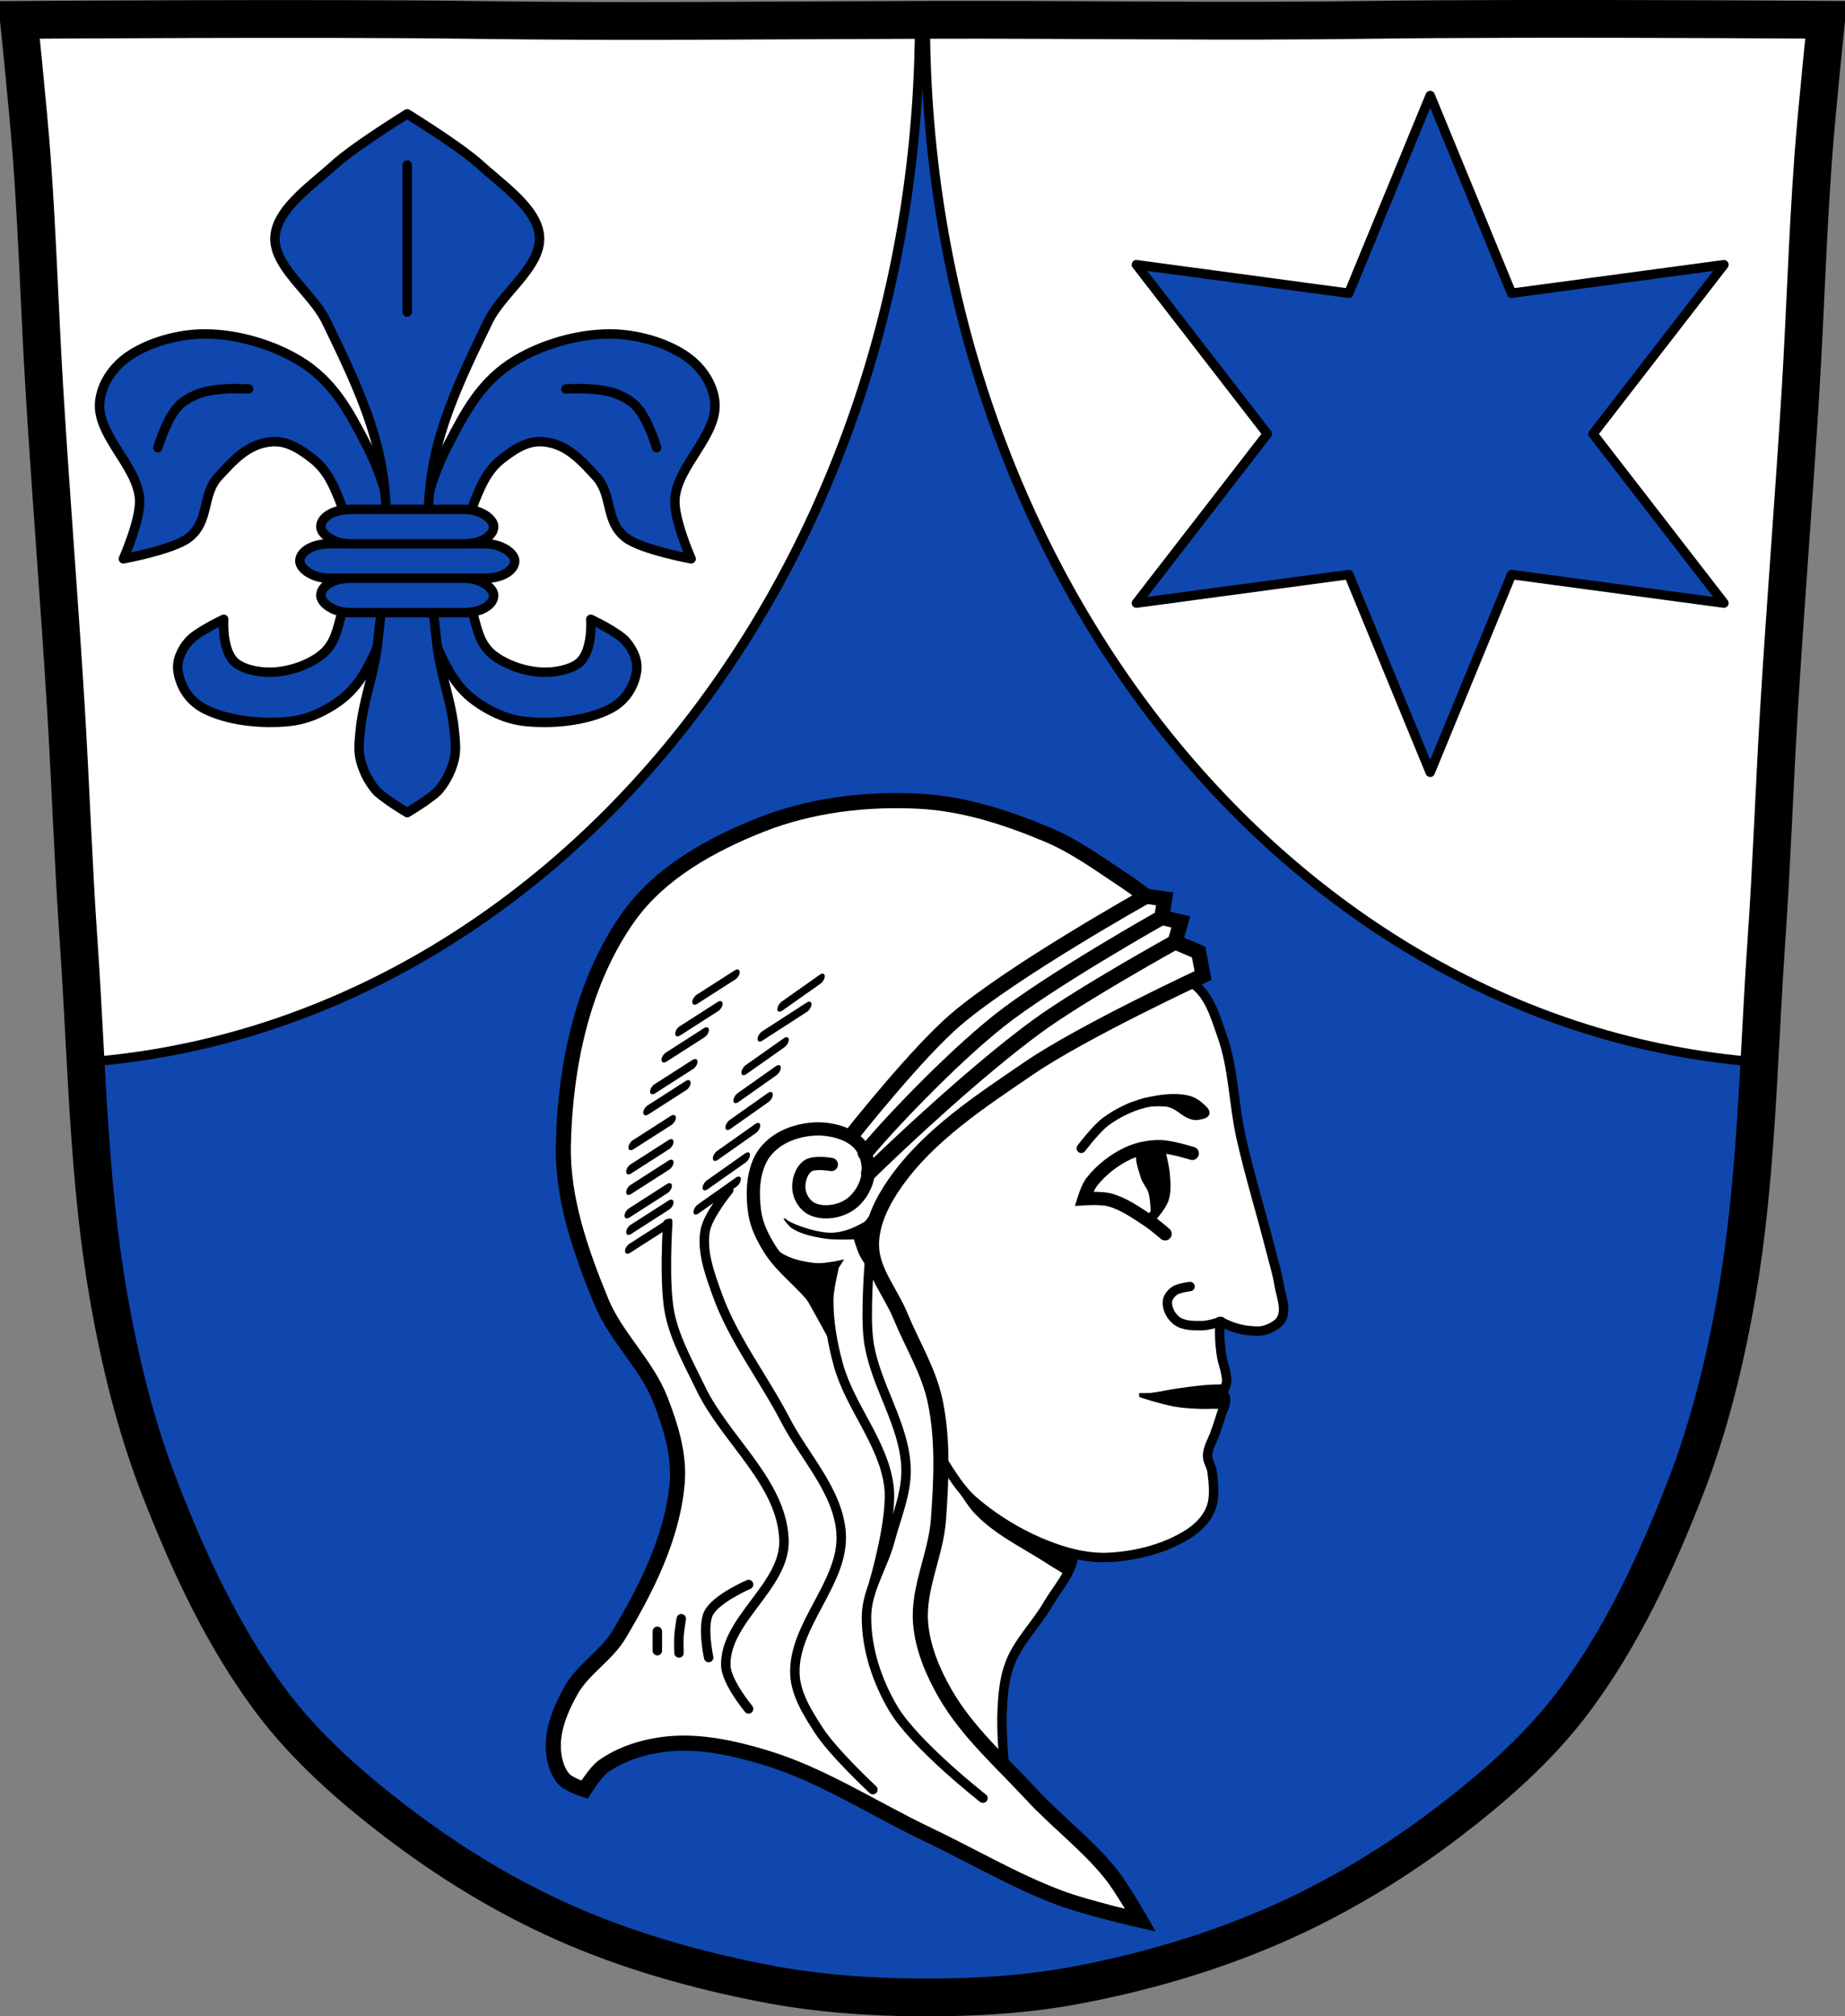 <svg xmlns="http://www.w3.org/2000/svg" viewBox="0 0 977.12 1067.6"><rect x="0" y="0" width="977.12" height="1067.6" fill="#808080" stroke="none"/><path d="M798.39 10.026c-26.17.053-51.02.198-70.798.478-79.11 1.122-156.7-.214-235.05 0-2.653.007-5.305.036-7.958.043-78.35.214-155.94 1.122-235.05 0-79.11-1.122-239.53 0-239.53 0s4.995 48.18 6.784 72.32c3.067 41.38 4.256 82.87 6.784 124.29 3.405 55.766 7.902 111.49 11.307 167.25 2.529 41.41 3.91 82.9 6.784 124.29 4.346 62.59 5.02 125.75 15.786 187.56 6.02 34.562 14.418 68.979 27.14 101.67 15.355 39.473 33.473 78.71 58.839 112.63 18.288 24.456 41.648 45.04 65.884 63.62 27.747 21.272 57.962 39.816 89.93 53.968 33.818 14.97 69.917 25.08 106.24 32.09 27.334 5.278 55.35 7.255 83.19 7.349 27.662.094 55.55-1.52 82.71-6.741 36.46-7.01 72.54-17.626 106.46-32.746 31.934-14.235 62.23-32.696 89.98-53.968 24.24-18.58 47.595-39.17 65.884-63.62 25.365-33.919 43.484-73.16 58.839-112.63 12.718-32.695 21.12-67.16 27.14-101.72 10.762-61.814 11.44-124.97 15.786-187.56 2.874-41.39 4.256-82.87 6.784-124.29 3.405-55.766 7.902-111.44 11.307-167.21 2.529-41.41 3.717-82.909 6.784-124.29 1.79-24.14 6.784-72.32 6.784-72.32s-90.24-.636-168.73-.478" fill="#0f47af"/><g stroke="#000"><path d="M828.16 9.989c-9.98-.003-19.969.008-29.781.031-26.17.062-51 .234-70.781.563-79.11 1.313-156.71-.251-235.06 0-.832.003-1.668.025-2.5.031v.031c0 295.15 197.63 536.28 446.47 552.09 2.197-42.11 3.522-84.26 5.719-126.37 3.405-65.26 7.908-130.43 11.313-195.69 2.529-48.47 3.714-97.01 6.781-145.44 1.79-28.25 6.781-84.66 6.781-84.66s-69.08-.575-138.94-.594zm-689.19.063c-66.31.064-128.97.594-128.97.594s4.992 56.37 6.781 84.62c3.067 48.42 4.253 96.97 6.781 145.44 3.405 65.26 7.908 130.46 11.313 195.72 2.195 42.08 3.494 84.24 5.688 126.31 248.84-15.815 446.47-256.94 446.47-552.09v-.031c-.822.006-1.647.029-2.469.031-78.35.251-155.93 1.313-235.03 0-29.665-.492-70.775-.632-110.56-.594zm618.47 40.531 43.09 104.69L913 140.153l-69.34 89.59 69.34 89.59-112.47-15.12-43.09 104.69-43.12-104.69-112.47 15.12 69.34-89.59-69.34-89.59 112.47 15.12 43.12-104.69z" fill="#fff" stroke-linejoin="round" stroke-width="5"/><path d="M798.39 10.026c-26.17.053-51.02.198-70.798.478-79.11 1.122-156.7-.214-235.05 0-2.653.007-5.305.036-7.958.043-78.35.214-155.94 1.122-235.05 0-79.11-1.122-239.53 0-239.53 0s4.995 48.18 6.784 72.32c3.067 41.38 4.256 82.87 6.784 124.29 3.405 55.766 7.902 111.49 11.307 167.25 2.529 41.41 3.91 82.9 6.784 124.29 4.346 62.59 5.02 125.75 15.786 187.56 6.02 34.562 14.418 68.979 27.14 101.67 15.355 39.473 33.473 78.71 58.839 112.63 18.288 24.456 41.648 45.04 65.884 63.62 27.747 21.272 57.962 39.816 89.93 53.968 33.818 14.97 69.917 25.08 106.24 32.09 27.334 5.278 55.35 7.255 83.19 7.349 27.662.094 55.55-1.52 82.71-6.741 36.46-7.01 72.54-17.626 106.46-32.746 31.934-14.235 62.23-32.696 89.98-53.968 24.24-18.58 47.595-39.17 65.884-63.62 25.365-33.919 43.484-73.16 58.839-112.63 12.718-32.695 21.12-67.16 27.14-101.72 10.762-61.814 11.44-124.97 15.786-187.56 2.874-41.39 4.256-82.87 6.784-124.29 3.405-55.766 7.902-111.44 11.307-167.21 2.529-41.41 3.717-82.909 6.784-124.29 1.79-24.14 6.784-72.32 6.784-72.32s-90.24-.636-168.73-.478z" fill="none" stroke-width="20"/><g stroke-width="5"><g fill="#0f47af" stroke-linejoin="round"><path d="M108.313 176.814c-14.226.009-29.05 4.524-39.06 10.996-9.769 6.316-15.35 15.65-16.398 24.515-2.109 17.867 19.942 34.13 21.08 52.03.676 10.656-8.586 31.523-8.586 31.523s26.07-4.778 34.377-11.02c11.61-8.71 6.888-22.964 16.15-32.764 6.946-7.347 15.05-17.391 28.397-18.252 8.465-.547 15.82 4.843 21.253 9.04 7.574 5.843 10.853 13.638 13.899 20.975 3.974 9.575 5.152 19.612 5.454 29.518.32 10.537-.739 21.18-3.906 31.523-2.314 7.556-3.291 16.07-10.943 22.01-6.229 4.835-15.989 8.577-25.757 8.991-6.845.29-14.839-1.348-19.21-4.732-7.851-6.077-6.58-23.275-6.58-23.275s-14.196 6.709-18.403 11.492c-4.2 4.774-6.623 10.566-5.806 16.02 1.076 7.189 5.085 15.192 13.793 19.784 12.04 6.344 30.2 8.429 45.567 6.737 10.03-1.105 18.968-5.667 25.757-10.523 9.122-6.525 14.12-15.192 18.08-23.569 8.533-18.01 12.213-37.16 11.612-55.967-.626-19.555-5.994-39.26-15.764-57.798-8.11-15.385-16.502-32.16-35.01-43.26-13.279-7.96-31.809-14-50-13.992zm214.75 0c-18.2-.012-36.721 6.03-50 13.992-18.509 11.1-26.865 27.878-34.973 43.26-9.77 18.533-15.174 38.24-15.797 57.798-.601 18.819 3.08 37.961 11.612 55.967 3.97 8.38 9 17.04 18.12 23.569 6.79 4.855 15.692 9.417 25.722 10.523 15.365 1.692 33.53-.392 45.567-6.737 8.707-4.59 12.752-12.594 13.828-19.784.817-5.455-1.642-11.247-5.84-16.02-4.207-4.782-18.403-11.492-18.403-11.492s1.307 17.199-6.545 23.275c-4.372 3.385-12.368 5.02-19.21 4.732-9.768-.414-19.563-4.155-25.792-8.991-7.652-5.94-8.629-14.457-10.943-22.01-3.167-10.342-4.226-20.989-3.906-31.523.301-9.906 1.516-19.942 5.489-29.518 3.046-7.339 6.325-15.13 13.899-20.975 5.434-4.192 12.788-9.583 21.253-9.04 13.344.862 21.416 10.902 28.363 18.252 9.262 9.798 4.538 24.05 16.15 32.764 8.315 6.241 34.377 11.02 34.377 11.02s-9.261-20.867-8.586-31.523c1.137-17.903 23.19-34.16 21.08-52.03-1.046-8.865-6.627-18.199-16.396-24.515-10.01-6.472-24.828-10.986-39.06-10.996z"/><path d="M215.67 60.304s-27.393 16.884-38.35 26.743c-12.882 11.594-30.15 23.387-31.595 37.588-1.647 16.206 19.536 30.01 27.06 45.512 12.288 25.33 24.737 50.97 29.343 77.33 5.442 31.13 1.259 62.699-2.252 93.94-1.688 15.02-7.5 29.786-9.01 44.82-.53 5.289-1.27 10.671 0 15.906a39.87 39.87 0 0 0 7.882 15.884c1.711 2.099 4.327 3.848 6.756 5.633 3.171 2.33 10.168 6.602 10.168 6.602s7.02-4.285 10.201-6.625c2.417-1.777 5.02-3.522 6.721-5.61 4.02-4.926 6.585-10.389 7.916-15.884 1.27-5.237.53-10.619 0-15.906-1.508-15.03-7.355-29.793-9.04-44.82-3.511-31.24-7.694-62.81-2.252-93.94 4.609-26.361 17.06-52 29.343-77.33 7.523-15.51 28.74-29.31 27.09-45.512-1.442-14.197-18.715-25.993-31.595-37.588-10.961-9.862-38.38-26.743-38.38-26.743z"/></g><g stroke-linecap="round"><path d="M215.68 87.414v77.83" fill="none"/><g fill="#0f47af" stroke-linejoin="round" transform="translate(131.29 -.136)"><rect rx="15.38" ry="9.11" y="288.07" x="27.499" height="18.221" width="113.8"/><rect rx="15.38" ry="9.11" y="269.85" x="38.627" height="18.221" width="91.53"/><rect rx="15.38" ry="9.11" y="306.29" x="38.627" height="18.221" width="91.53"/></g><g fill="none"><path d="M83.614 237.054s4.63-15.848 11.305-22.446c2.758-2.725 6.843-4.977 11.305-6.518 3.944-1.36 8.56-1.807 13-2.17 4.112-.338 12.442 0 12.442 0M347.76 237.054s-4.63-15.848-11.305-22.446c-2.758-2.725-6.843-4.977-11.305-6.518-3.944-1.36-8.56-1.807-13-2.17-4.112-.338-12.442 0-12.442 0"/></g></g><g fill="#fff" stroke-linejoin="round"><path d="M534.87 962.944s-4.979-37.811-4.139-56.764c.38-8.578 1.067-17.407 4.139-25.425 4.44-11.589 13.872-20.605 20.1-31.34 4.913-8.463 12.581-16.284 13.6-26.02 1.066-10.178-2.888-20.865-8.278-29.565-10.07-16.251-24.396-32.508-42.573-38.434-12.624-4.115-28.948-3.766-39.616 4.139-15.471 11.463-20.14 34.1-22.469 53.22-3.955 32.488 4.538 66.09 15.374 96.97 5.407 15.41 20.1 39.03 24.24 42.573 4.139 3.548 39.616 10.643 39.616 10.643z"/><path d="M480.47 751.854c15.751 9.938 21.309 31.08 35.477 43.16 12.164 10.378 26.383 18.726 41.39 24.24 9.58 3.522 19.964 5.891 30.16 5.322 14.445-.807 29.381-4.566 41.635-12.256 5.04-3.163 9.738-7.719 11.987-13.229 2.526-6.191 1.576-13.406.777-20.04-.343-2.849-2.428-5.409-2.365-8.278.095-4.362 2.759-8.278 4.139-12.417.887-2.661 1.927-5.275 2.661-7.982 1-3.694 3.71-7.651 2.365-11.235-.217-.577-1.478-1.113-1.478-1.113s2.069-3.859 2.365-5.982c.273-1.962-.242-3.963-.591-5.913-.413-2.306-1.34-4.498-1.774-6.8-.624-3.315-.985-6.684-1.183-10.05-.185-3.148 0-9.461 0-9.461l-.006-.173s4.655 2.226 7.102 3.02c2.501.814 5.07 1.517 7.687 1.774 3.14.308 6.475.724 9.461-.296 3.339-1.14 7.096-3 8.574-6.209 2.454-5.32-.472-11.736-1.398-17.521-.948-5.928-2.771-11.682-4.24-17.502-5.119-20.27-11.364-40.26-15.944-60.66-3.997-17.803-3.946-36.613-10.05-53.807-3.453-9.724-6.505-21.04-14.782-27.2-16.15-12.03-38.998-13.01-59.13-12.417-44.925 1.332-96.45 5.665-130.08 35.477-17.995 15.95-22.356 43.26-27.2 66.816-8.339 40.549-27.564 91.33-2.365 124.17 13.967 18.205 47.41 4.312 66.816 16.556z"/></g><g fill="none" stroke-linecap="round"><path d="M646.76 699.684s-6.533 2.155-9.92 2.197c-4.686.058-10.08.16-13.798-2.7-2.905-2.237-5-6.237-4.799-9.898.126-2.243 1.801-4.352 3.599-5.699 2.33-1.746 8.399-2.4 8.399-2.4M572.65 607.994s7.781-10.304 12.898-14.1c6.143-4.554 13.281-8.03 20.697-9.898 4.077-1.027 8.404-.895 12.598-.6 4.264.3 8.971.137 12.598 2.4"/></g></g><g stroke-linecap="round"><g fill="none"><path d="M631.44 610.694s-11.475-3.62-17.397-3.599c-5.726.02-11.621 1.15-16.797 3.599-7.396 3.5-14.182 8.832-19.2 15.298-1.947 2.511-3.899 8.699-3.899 8.699s9.155-.594 13.498.6c7.548 2.075 14.155 6.799 20.697 11.1 3.093 2.032 8.699 6.899 8.699 6.899" stroke-width="7"/><path d="M614.04 607.094s2.605 9.511 3 14.398c.362 4.489.864 9.239-.6 13.498-1.515 4.408-8.099 11.398-8.099 11.398" stroke-width="5"/></g><path d="M293.03 923.914c-.075 6.173 1.397 12.973 5.322 17.739 2.69 3.267 11.235 5.913 11.235 5.913s5.691-9.361 10.05-12.417c9.903-6.939 22.259-10.658 34.29-11.826 17.03-1.653 34.451 2.2 50.851 7.095 30.498 9.103 57.59 27.12 86.33 40.799 23.484 11.173 46.01 24.571 70.36 33.704 13.79 5.172 42.573 11.826 42.573 11.826s-9.789-17.17-15.965-24.834c-12.419-15.409-28.542-27.455-41.982-41.982-15.854-17.14-33.892-32.978-45.529-53.22-6.556-11.402-11.921-24.14-13.01-37.25-1.538-18.536 8.14-36.438 9.461-54.99 1.484-20.848 2.538-42.23-1.774-62.68-3.337-15.83-12.189-29.971-18.33-44.938-5.099-12.428-15.15-23.82-15.374-37.25-.192-11.786 5.663-23.451 12.417-33.11 17.859-25.546 45.21-43.33 70.955-60.903 28.762-19.641 92.24-49.08 92.24-49.08l-2.365-12.417-12.417-5.322 2.956-10.643-10.05-2.365 1.548-9.826-9.826-1.409s-6.99-5.278-10.643-7.687c-13.432-8.857-26.564-18.585-41.39-24.834-21.41-9.02-44.21-16.444-67.41-17.739-28.443-1.588-58.06 1.961-84.55 12.417-26.341 10.394-53.33 25.367-69.832 48.38-24.523 34.19-33.958 79.26-34.827 121.32-.586 28.39 9.304 56.52 20.1 82.78 7.701 18.726 23.997 33.16 31.34 52.03 5.396 13.869 10.1 28.924 8.869 43.755-2.368 28.6-16.05 55.768-30.747 80.42-6.657 11.164-19.05 18.239-25.425 29.565-4.986 8.852-9.338 18.814-9.461 28.973z" fill="#fff" stroke-width="8"/><g fill="none"><path d="M520.57 952.084s-36.12-28.24-47.526-47.526c-8.599-14.538-14.293-31.768-14.14-48.658.123-14.02 8.86-26.619 12.447-40.17 3.361-12.696 8.939-25.349 8.487-38.474-.806-23.38-16.619-44.15-19.803-67.33-1.977-14.388.566-43.566.566-43.566" stroke-width="5"/><g stroke-width="8"><path d="M622.38 498.774s-50.23 27.803-73.32 44.727c-31.777 23.293-72.809 61.701-89.07 77.7M615.28 485.774s-59.747 33.611-86.44 54.881c-25.898 20.638-59.31 55.942-70.63 69.868M607 474.534s-70.16 39.21-100.58 65.09c-20.341 17.302-53.75 59.41-53.75 59.41"/></g><g stroke-width="5"><path d="M462.29 947.554s-21.15-19.654-28.855-31.684c-5.742-8.968-11.999-18.782-12.447-29.421-1.105-26.22 26.336-48.653 24.463-74.828-1.587-22.19-19.325-40.08-29.555-59.83-11.644-22.481-27.752-42.901-36.21-66.763-3.782-10.669-8.141-22.23-6.224-33.382 1.403-8.161 12.447-21.5 12.447-21.5M396.46 838.944s-17.18 7.402-21.15 15.1c-3.594 6.984 0 23.563 0 23.563M360.81 857.074s-1.01 6.02-1.208 9.06c-.2 3.01 0 9.06 0 9.06M348.13 863.724v10.271"/><path d="M396.46 904.804s-11.866-14.314-12.08-22.959c-.615-24.411 31.642-42.06 30.814-66.46-1.036-30.538-30.875-52.815-44.11-80.36-6.138-12.777-13.372-25.406-16.313-39.27-3.307-15.591-1.164-47.8-1.164-47.8"/><path d="M272.42 549.68h23.563M303.01 539.41l-20.1 1.2M283.95 560.73l-20.1 1.2M279.72 572.81l-20.1 1.2M275.49 584.29l-20.1 1.2M268.84 596.37l-20.1 1.2M263.4 608.46l-20.1 1.2M258.57 618.13l-20.1 1.2" transform="matrix(1 -.646 0 1 131.29 174.824)"/><g><path d="m222.32 635.65-20.1 1.2M222.92 625.98l-20.1 1.2M222.05 616.75l-20.1 1.2M222.92 604.83l-20.1 1.2M222.92 593.96l-20.1 1.2M224.13 581.87l-20.1 1.2M231.98 567.98l-20.1 1.2M235.61 558.91l-20.1 1.2M241.65 545.62l-20.1 1.2M248.9 535.96l-20.1 1.2M257.96 524.48l-20.1 1.2" transform="matrix(1 -.581 0 1 131.29 141.584)"/></g></g></g></g><path d="M616.44 634.994c.797-2.193.889-4.599.985-6.931.091-2.191-.078-4.396-.385-6.567-.467-3.297-1.558-6.477-2.206-9.743-.306-1.544.453-3.694-.794-4.654-1.982-1.526-5 .289-7.474.67-1.048.162-2.474-.168-3.106.683-2.951 3.971-.189 10.03 1.13 14.799.831 3 3.333 5.363 4.181 8.362 1.255 4.439 1.209 13.787 1.209 13.787s5.066-6.568 6.46-10.406zM640 589.744c.57-2.106-2.01-3.986-3.641-5.439-2.093-1.869-4.734-3.282-7.479-3.863-7.356-1.557-15.176-.284-22.516 1.343-4.17.925-11.915 4.715-11.915 4.715s7.503-4.761 8.809-2.045c.642 1.335-3.49 2.752-3.49 2.752s7.958-1.942 12.02-2.09c2.642-.096 5.373-.013 7.892.789 3.94 1.253 6.854 4.844 10.785 6.124 1.245.405 2.612.664 3.903.443 2.056-.352 5.084-.718 5.629-2.732z"/><g fill="none" stroke-linecap="round"><path d="M462.85 837.734s9.972-33.641 7.944-50.591c-2.761-23.08-20.554-41.989-26.759-64.39-3.123-11.273-5.213-23.02-5.127-34.715.04-5.432 2.618-16.09 2.618-16.09" stroke-width="5"/><path d="M436.51 695.584s-2.602-4.587-4.181-6.69c-7.408-9.866-18.11-17.15-24.668-27.595-3.688-5.875-6.95-12.368-7.944-19.233-1.345-9.292-1.184-19.572 2.927-28.01 2.546-5.228 7.339-9.53 12.543-12.13 7.197-3.589 15.884-4.993 23.832-3.763 6.159.953 12.882 3.455 16.724 8.362 3.522 4.499 4.874 11.12 3.763 16.724-1.225 6.182-5.378 12.38-10.871 15.47-5.478 3.082-13.177 4.03-18.815 1.254-3.606-1.778-6.215-6.04-6.69-10.03-.526-4.422 1.035-9.873 4.599-12.543 3.354-2.512 12.543-.836 12.543-.836" stroke-width="7"/></g><path d="M399.17 643.724s6.553 14.24 12.543 18.815c5.604 4.28 13.05 5.969 20.07 6.69 4.746.487 14.216-1.672 14.216-1.672s-6.781 10.08-7.944 15.888c-1.208 6.03.463 12.301 1.254 18.397.475 3.659 2.091 10.871 2.091 10.871s-10.785-20.28-16.724-30.1c-8.02-13.265-25.504-38.884-25.504-38.884zM415.8 645.664c1.254 2.091 15.787 7.584 24.25 7.526 6.302-.044 12.606-2.559 17.979-5.853 1.68-1.03 4.181-6.272 4.181-4.181s-.284 10.04 0 15.05c.349 6.162 2.091 18.397 2.091 18.397s-6.128-7.463-8.362-11.707c-1.52-2.887-3.345-9.198-3.345-9.198s-10.664.461-15.888-.418c-5.911-.995-12.1-2.188-17.14-5.435-1.576-1.016-3.763-4.181-3.763-4.181zM499.55 773.804c.535.843 7.229 11.667 11.822 16.714 3.749 4.12 8.201 7.571 12.675 10.89a124.787 124.787 0 0 0 14.772 9.396 149.391 149.391 0 0 0 18.519 8.456c2.792 1.053 8.571 2.588 8.571 2.588l.933 4.643-1.225 7.551s-7.172-4.237-10.664-6.504c-12.954-8.41-27.449-15.16-38.14-26.312-7.475-7.796-17.263-27.421-17.263-27.421zM648.42 733.484s-5.538.02-8.297.224c-6.25.461-12.464 1.348-18.665 2.258-3.912.574-7.752 1.652-11.689 2.02-2.15.2-6.477.096-6.477.096s11.221 2.665 16.984 3.201c8.108.755 17.58 4.368 24.468 0 2.427-1.539 3.676-7.798 3.676-7.798z"/><path d="M648.09 745.644s-2.728-.196-4.095-.23c-2.768-.069-5.539.166-8.305.051-4.664-.195-9.377-.415-13.947-1.254-6.15-1.129-19.14-5.05-17.921-5.05 1.223 0 31.984-7.491 43.1 1.623 1.288 1.055 1.164 4.857 1.164 4.857z"/></g></svg>
